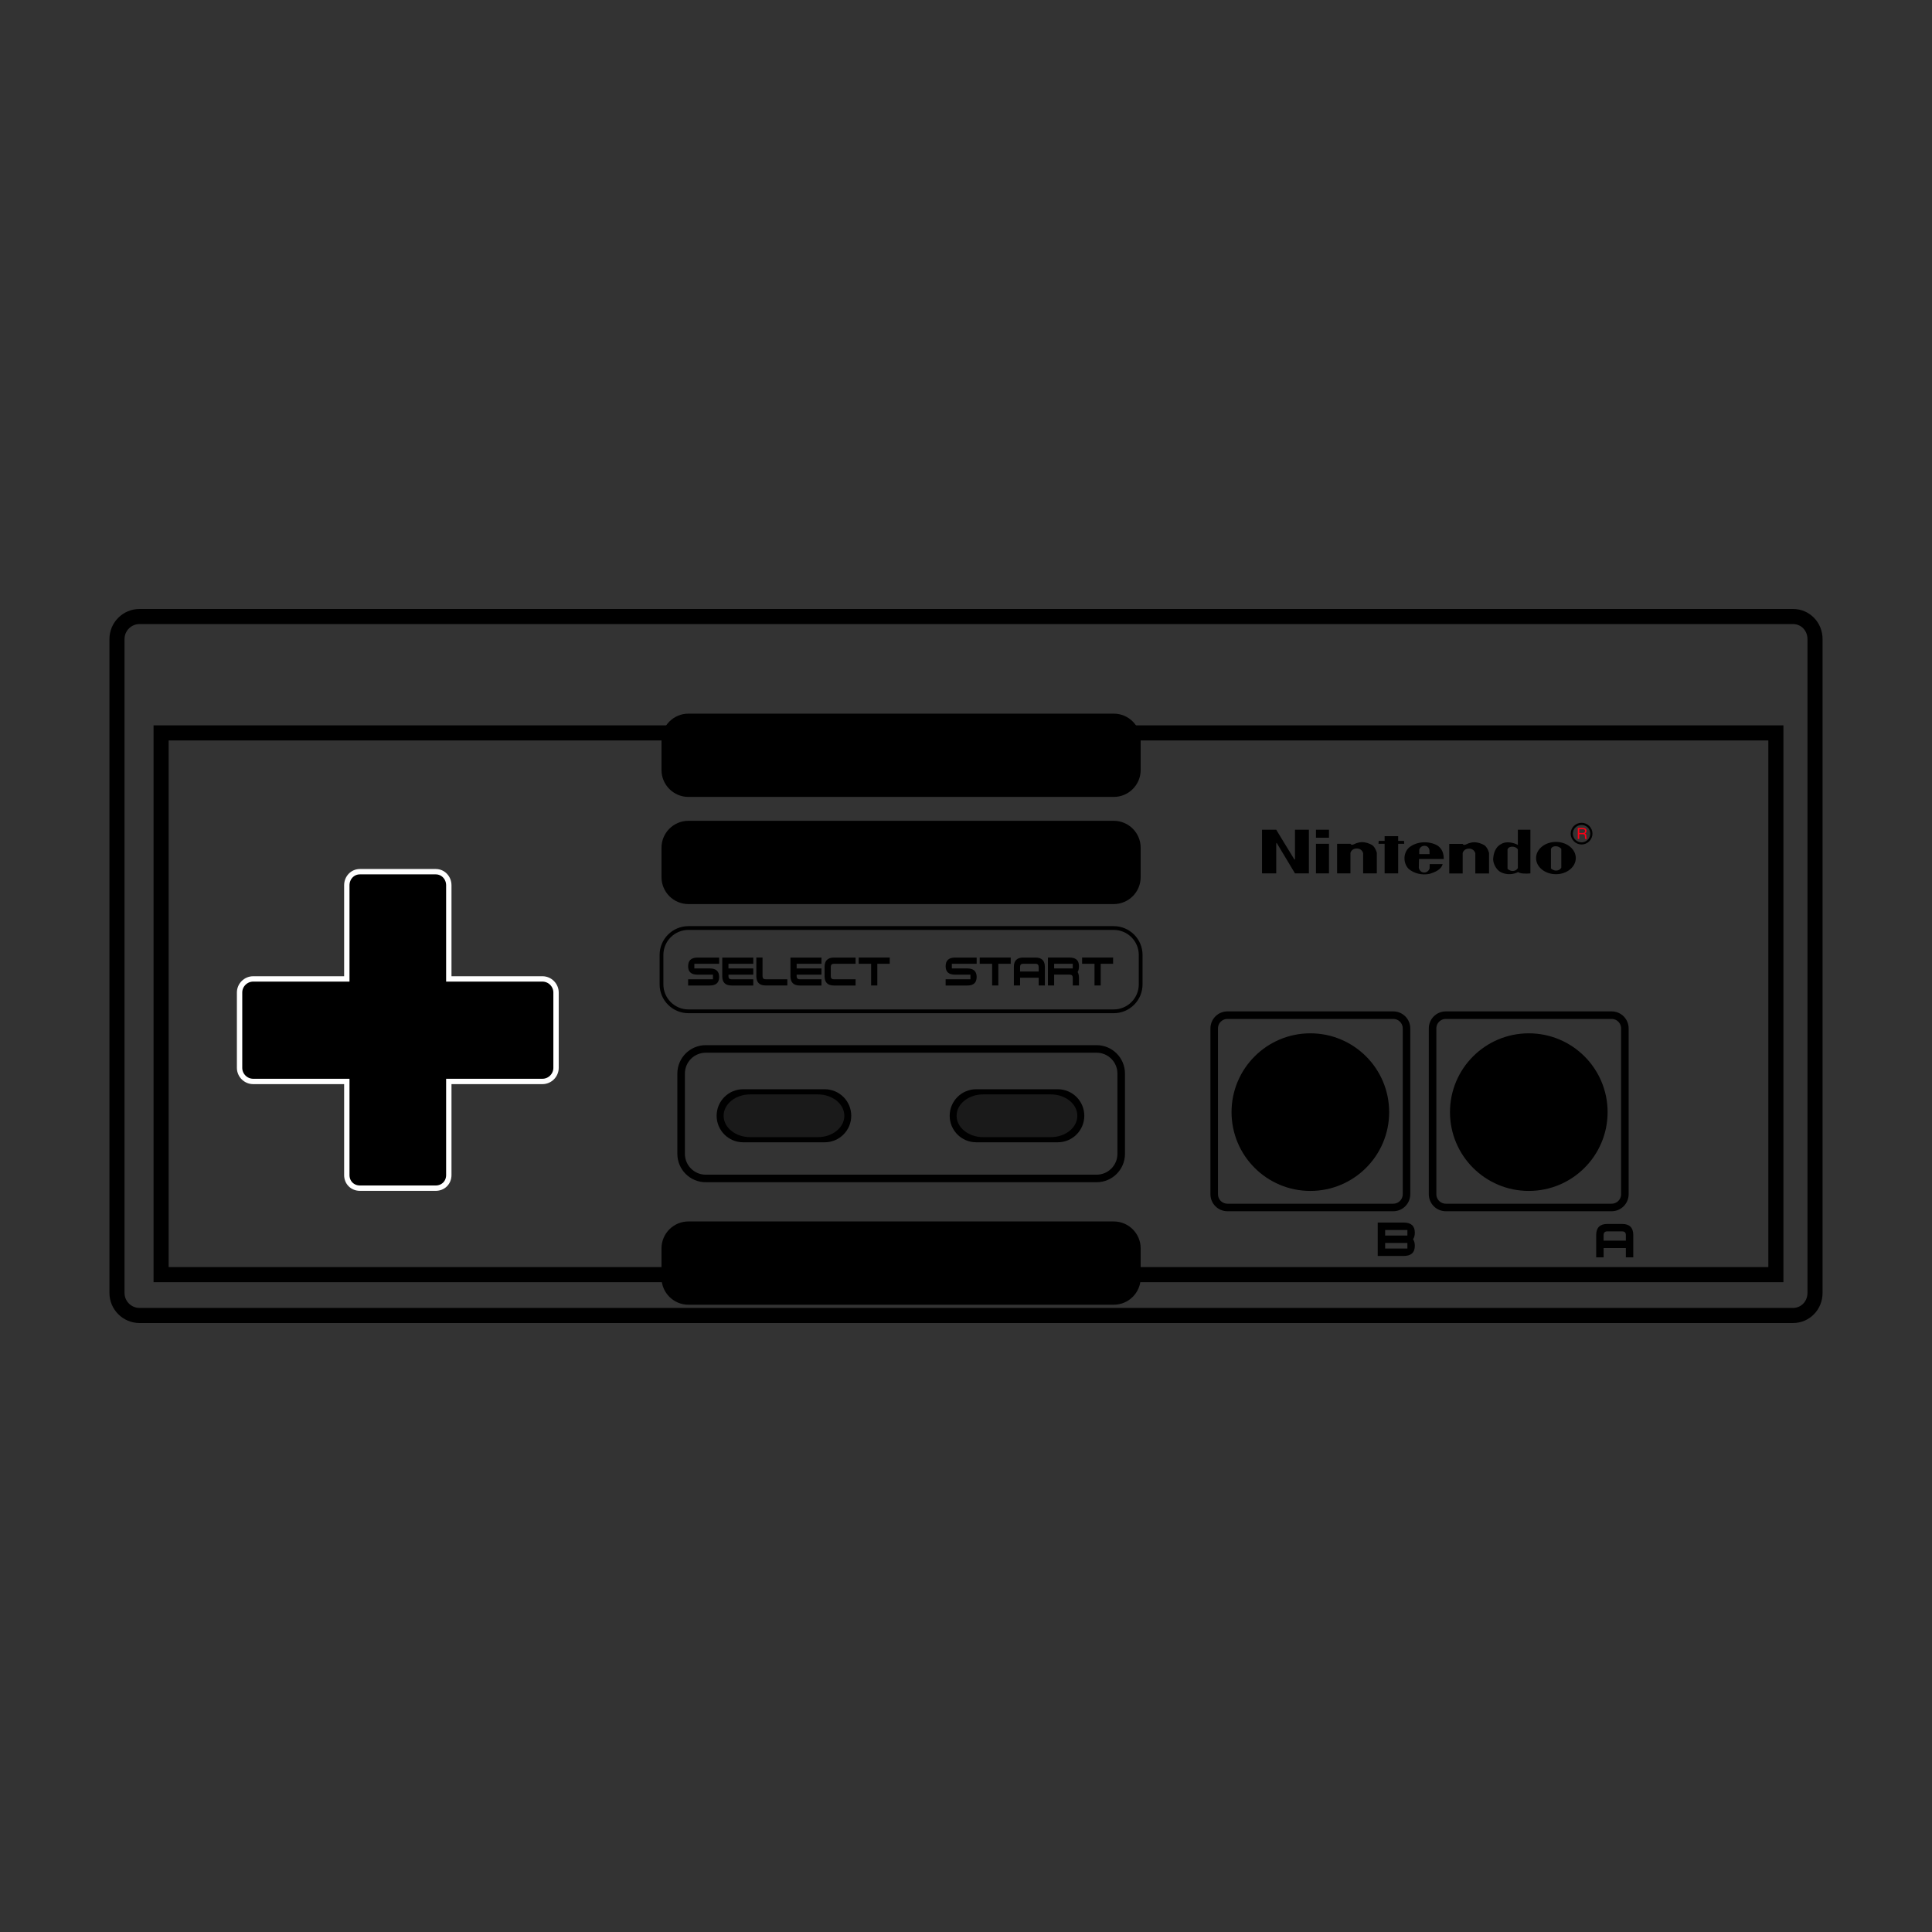 <?xml version="1.0" encoding="UTF-8" standalone="no"?>
<!-- Created with Inkscape (http://www.inkscape.org/) -->

<svg
   xmlns:dc="http://purl.org/dc/elements/1.1/"
   xmlns:cc="http://creativecommons.org/ns#"
   xmlns:rdf="http://www.w3.org/1999/02/22-rdf-syntax-ns#"
   xmlns:svg="http://www.w3.org/2000/svg"
   xmlns="http://www.w3.org/2000/svg"
   xmlns:sodipodi="http://sodipodi.sourceforge.net/DTD/sodipodi-0.dtd"
   xmlns:inkscape="http://www.inkscape.org/namespaces/inkscape"
   id="svg2"
   version="1.1"
   inkscape:version="0.48.5 r10040"
   width="512"
   height="512"
   sodipodi:docname="gfceu.svg">
  <rect width="100%" height="100%" fill="#333333" stroke="none"/>
  <defs
     id="defs6" />
  <sodipodi:namedview
     pagecolor="#ffffff"
     bordercolor="#666666"
     borderopacity="1"
     objecttolerance="10"
     gridtolerance="10"
     guidetolerance="10"
     inkscape:pageopacity="0"
     inkscape:pageshadow="2"
     inkscape:window-width="1920"
     inkscape:window-height="1007"
     id="namedview4"
     showgrid="false"
     inkscape:zoom="2"
     inkscape:cx="147.35546"
     inkscape:cy="287.46486"
     inkscape:window-x="0"
     inkscape:window-y="31"
     inkscape:window-maximized="1"
     inkscape:current-layer="svg2" />
  <rect
     id="rect11983"
     x="42.729"
     y="194.23"
     width="427.817"
     height="143.591"
     style="fill:none" />
  <path
     id="rect12203"
     d="m 182.443,189.123 112.706,0 c 3.943,0 7.139,3.196 7.139,7.139 l 0,7.79 c 0,3.943 -3.196,7.139 -7.139,7.139 l -112.706,0 c -3.943,0 -7.139,-3.196 -7.139,-7.139 l 0,-7.79 c 7.4e-4,-3.943 3.197,-7.139 7.139,-7.139 z"
     inkscape:connector-curvature="0"
     style="fill:#000000;fill-opacity:1" />
  <path
     id="rect13178"
     d="m 182.443,323.696 112.706,0 c 3.943,0 7.139,3.196 7.139,7.139 l 0,7.79 c 0,3.943 -3.196,7.139 -7.139,7.139 l -112.706,0 c -3.943,0 -7.139,-3.196 -7.139,-7.139 l 0,-7.79 c 7.4e-4,-3.943 3.197,-7.139 7.139,-7.139 z"
     inkscape:connector-curvature="0"
     style="fill:#000000;fill-opacity:1" />
  <path
     id="rect11976"
     d="m 36.994,163.381 c -3.315,0 -5.994,2.679 -5.994,5.994 l 0,173.25 c 0,3.315 2.68,5.994 5.994,5.993 l 438.158,0 c 3.315,0 5.848,-2.679 5.848,-5.993 l 0,-173.25 c 0,-3.315 -2.533,-5.994 -5.848,-5.994 l -438.158,0 0,0 z m 5.702,30.848 427.929,0 0,143.566 -427.929,0 0,-143.566 0,0 z"
     inkscape:connector-curvature="0"
     style="fill:none;stroke:#000000;stroke-opacity:1;stroke-width:4;stroke-miterlimit:4;stroke-dasharray:none" />
  <path
     id="rect2235"
     d="m 95.373,231.006 c -1.975,0 -3.465,1.629 -3.465,3.604 l 0,24.814 -24.814,0 c -1.975,0 -3.604,1.63 -3.604,3.604 l 0,19.962 c 0,1.975 1.629,3.604 3.604,3.604 l 24.814,0 0,24.814 c 0,1.975 1.491,3.466 3.465,3.466 l 20.101,0 c 1.975,0 3.465,-1.49 3.465,-3.466 l 0,-24.814 24.814,0 c 1.975,0 3.604,-1.629 3.604,-3.604 l 0,-19.962 c 0,-1.975 -1.629,-3.604 -3.604,-3.604 l -24.814,0 0,-24.814 c 0,-1.975 -1.491,-3.604 -3.465,-3.604 l -20.101,0 z"
     inkscape:connector-curvature="0"
     style="stroke:#ffffff;stroke-width:1.421;stroke-linecap:round" />
  <path
     id="rect3757"
     d="m 96.065,234.131 c -0.625,0 -1.107,0.483 -1.107,1.107 l 0,27.082 -27.082,0 c -0.624,0 -1.107,0.482 -1.107,1.107 l 0,19.079 c 0,0.625 0.483,1.157 1.107,1.157 l 27.082,0 0,27.033 c 0,0.624 0.483,1.157 1.107,1.157 l 19.129,0 c 0.625,0 1.107,-0.534 1.107,-1.157 l 0,-27.033 27.082,0 c 0.625,0 1.107,-0.533 1.107,-1.157 l 0,-19.079 c 0,-0.625 -0.483,-1.107 -1.107,-1.107 l -27.082,0 0,-27.082 c 0,-0.625 -0.482,-1.107 -1.107,-1.107 l -19.129,0 z"
     inkscape:connector-curvature="0"
     style="fill:#000000;fill-opacity:1" />
  <path
     id="rect11986"
     d="m 182.443,217.523 112.706,0 c 3.943,0 7.139,3.196 7.139,7.138 l 0,7.79 c 0,3.943 -3.196,7.139 -7.139,7.139 l -112.706,0 c -3.943,0 -7.139,-3.196 -7.139,-7.139 l 0,-7.79 c 7.4e-4,-3.942 3.197,-7.138 7.139,-7.138 z"
     inkscape:connector-curvature="0"
     style="fill:#000000;fill-opacity:1" />
  <path
     style="fill:none;stroke:#000000;stroke-opacity:1;stroke-width:2;stroke-miterlimit:4;stroke-dasharray:none"
     inkscape:connector-curvature="0"
     d="m 325.286,269.03 43.943,0 c 1.939,0 3.509,1.572 3.509,3.509 l 0,43.943 c 0,1.937 -1.57,3.509 -3.509,3.509 l -43.943,0 c -1.939,0 -3.509,-1.572 -3.509,-3.509 l 0,-43.943 c 0,-1.939 1.572,-3.509 3.509,-3.509 z"
     id="rect11997" />
  <path
     style="fill:none;stroke:#000000;stroke-opacity:1;stroke-width:2;stroke-miterlimit:4;stroke-dasharray:none"
     inkscape:connector-curvature="0"
     d="m 383.156,269.03 43.943,0 c 1.937,0 3.509,1.572 3.509,3.509 l 0,43.943 c 0,1.937 -1.572,3.509 -3.509,3.509 l -43.943,0 c -1.939,0 -3.509,-1.572 -3.509,-3.509 l 0,-43.943 c 0,-1.939 1.572,-3.509 3.509,-3.509 z"
     id="rect12003" />
  <path
     id="rect12205"
     d="m 182.443,245.938 112.706,0 c 3.943,0 7.139,3.196 7.139,7.139 l 0,7.79 c 0,3.943 -3.196,7.139 -7.139,7.139 l -112.706,0 c -3.943,0 -7.139,-3.196 -7.139,-7.139 l 0,-7.79 c 0,-3.943 3.197,-7.139 7.139,-7.139 z"
     inkscape:connector-curvature="0"
     style="fill:none;stroke:#000000;stroke-opacity:1" />
  <path
     id="rect12199"
     d="m 183.261,273.984 111.093,0 c 4.394,0 7.956,3.562 7.956,7.957 l 0,25.987 c 0,4.395 -3.562,7.957 -7.956,7.957 l -111.093,0 c -4.395,0 -7.957,-3.562 -7.957,-7.957 l 0,-25.987 c -7.4e-4,-4.394 3.562,-7.957 7.957,-7.957 z"
     inkscape:connector-curvature="0"
     style="fill:none" />
  <path
     id="rect12207"
     d="m 187.025,277.979 103.585,0 c 3.6,0 6.518,2.918 6.518,6.518 l 0,21.287 c 0,3.6 -2.918,6.517 -6.518,6.517 l -103.585,0 c -3.6,0 -6.518,-2.918 -6.518,-6.517 l 0,-21.287 c 0,-3.599 2.918,-6.518 6.518,-6.518 z"
     inkscape:connector-curvature="0"
     style="fill:none;stroke:#000000;stroke-width:2;stroke-linecap:round;stroke-miterlimit:4;stroke-dasharray:none;stroke-opacity:1" />
  <path
     id="rect4247"
     d="m 196.944,288.659 21.614,0 c 3.882,0 7.029,3.147 7.029,7.03 l 0,0 c 0,3.882 -3.147,7.029 -7.029,7.029 l -21.614,0 c -3.882,0 -7.029,-3.147 -7.029,-7.029 l 0,0 c 0,-3.883 3.147,-7.03 7.029,-7.03 z"
     inkscape:connector-curvature="0" />
  <path
     id="rect5332"
     d="m 258.706,288.659 21.614,0 c 3.882,0 7.03,3.147 7.03,7.03 l 0,0 c 0,3.882 -3.147,7.029 -7.03,7.029 l -21.614,0 c -3.882,0 -7.03,-3.147 -7.03,-7.029 l 0,0 c 0,-3.883 3.147,-7.03 7.03,-7.03 z"
     inkscape:connector-curvature="0" />
  <path
     style="fill:#fe0016"
     inkscape:connector-curvature="0"
     d="m 418.521,219.751 0.984,0 c 0.131,0 0.24,0.02 0.326,0.057 0.132,0.076 0.22,0.218 0.22,0.426 0,0.193 -0.065,0.329 -0.174,0.402 -0.11,0.072 -0.241,0.112 -0.438,0.112 l -0.918,0 0,-0.996 0,0 z m 0,2.579 0,-1.252 0.918,0 c 0.153,0 0.285,0.015 0.35,0.052 0.132,0.065 0.198,0.195 0.218,0.385 l 0.022,0.485 c 0,0.116 0,0.193 0.022,0.232 0,0.04 0,0.072 0.022,0.099 l 0.48,0 0,-0.068 c -0.065,-0.026 -0.087,-0.085 -0.11,-0.176 -0.022,-0.055 -0.043,-0.138 -0.043,-0.249 l -0.022,-0.391 c 0,-0.168 -0.021,-0.292 -0.087,-0.367 -0.044,-0.076 -0.132,-0.138 -0.263,-0.184 0.132,-0.068 0.24,-0.157 0.307,-0.266 0.086,-0.114 0.108,-0.258 0.108,-0.43 0,-0.337 -0.131,-0.566 -0.415,-0.69 -0.131,-0.065 -0.327,-0.096 -0.546,-0.096 l -1.355,0 0,2.92 0.393,0"
     id="path7029" />
  <path
     style="fill:#000000;fill-opacity:1"
     d="M 419.135 218.049 C 417.539 218.049 416.248 219.337 416.248 220.924 C 416.248 221.691 416.556 222.413 417.102 222.957 C 417.649 223.5 418.369 223.801 419.135 223.801 C 419.899 223.801 420.621 223.499 421.168 222.957 C 421.713 222.413 422.02 221.691 422.02 220.924 C 422.02 220.157 421.713 219.437 421.168 218.893 C 420.621 218.351 419.899 218.049 419.135 218.049 z M 419.135 218.619 C 419.747 218.619 420.337 218.86 420.773 219.295 C 421.188 219.73 421.43 220.308 421.43 220.924 C 421.43 222.196 420.402 223.23 419.135 223.23 C 418.523 223.23 417.931 222.989 417.494 222.555 C 417.057 222.119 416.816 221.54 416.816 220.924 C 416.816 220.308 417.057 219.73 417.494 219.295 C 417.932 218.86 418.523 218.619 419.135 218.619 z M 334.449 219.891 L 334.449 231.453 L 338.217 231.453 L 338.217 223.611 C 338.217 223.611 338.218 223.107 338.479 223.621 L 343.184 231.453 L 346.867 231.453 L 346.867 219.891 L 343.184 219.891 L 343.184 227.645 C 343.184 227.645 343.184 227.993 342.953 227.645 C 342.708 227.297 338.217 219.891 338.217 219.891 L 334.449 219.891 z M 348.742 219.891 L 348.742 221.998 L 352.193 221.998 L 352.193 219.891 L 348.742 219.891 z M 402.252 219.891 L 402.252 223.912 C 401.068 223.267 399.089 222.866 397.848 223.674 C 396.288 224.426 395.755 226.2 395.697 227.76 C 395.755 228.942 396.448 230.288 397.473 230.988 C 398.758 231.774 400.476 231.886 401.92 231.285 C 402.05 231.227 402.193 231.164 402.309 231.094 C 402.424 231.183 402.568 231.254 402.727 231.311 C 403.752 231.666 405.572 231.453 405.572 231.453 L 405.572 219.891 L 402.252 219.891 z M 366.936 221.596 L 366.936 222.85 L 365.363 222.85 L 365.318 223.611 L 366.936 223.611 L 366.936 231.455 L 370.531 231.455 L 370.531 223.611 L 372.135 223.611 L 372.076 222.85 L 370.531 222.85 L 370.531 221.596 L 366.936 221.596 z M 412.344 223.117 C 409.427 223.117 407.074 225.033 407.074 227.396 C 407.074 229.758 409.427 231.676 412.344 231.676 C 415.245 231.675 417.6 229.758 417.6 227.396 C 417.6 225.033 415.246 223.117 412.344 223.117 z M 360.852 223.18 C 360.509 223.19 360.168 223.242 359.832 223.35 C 359.096 223.475 358.243 224.284 357.883 223.611 L 354.344 223.611 L 354.344 231.453 L 357.883 231.453 L 357.883 226.018 C 357.883 226.018 358.157 224.864 359.557 224.855 C 360.971 224.847 361.246 226.109 361.246 226.109 L 361.246 231.453 L 364.871 231.453 L 364.871 226.018 C 364.871 226.018 364.567 224.686 363.701 223.996 C 362.9 223.512 361.878 223.15 360.852 223.18 z M 390.582 223.211 C 390.24 223.221 389.896 223.273 389.561 223.381 C 388.825 223.505 387.973 224.313 387.627 223.641 L 384.074 223.641 L 384.074 231.484 L 387.627 231.484 L 387.627 226.049 C 387.627 226.049 387.886 224.897 389.301 224.887 C 390.702 224.878 390.975 226.141 390.975 226.141 L 390.975 231.484 L 394.613 231.484 L 394.613 226.049 C 394.613 226.049 394.296 224.717 393.443 224.027 C 392.631 223.544 391.609 223.181 390.582 223.211 z M 377.158 223.223 C 375.83 223.291 374.509 223.726 373.434 224.586 C 372.683 225.232 372.15 226.416 372.207 227.545 C 372.207 228.567 372.626 229.586 373.334 230.287 C 374.734 231.469 376.827 232.007 378.877 231.578 C 380.22 231.148 381.939 230.502 382.314 228.996 L 378.877 228.996 L 378.861 230.154 C 378.861 230.154 378.544 231.229 377.404 231.229 C 376.263 231.229 376.004 230.02 376.004 230.02 L 376.047 227.643 L 382.617 227.643 C 382.602 225.448 381.679 224.596 380.928 224.057 C 379.823 223.452 378.487 223.154 377.158 223.223 z M 348.742 223.609 L 348.742 231.453 L 352.193 231.453 L 352.193 223.609 L 348.742 223.609 z M 377.518 224.146 C 378.673 224.146 378.818 225.285 378.818 225.285 L 378.848 226.344 L 376.117 226.344 L 376.117 225.186 C 376.117 225.186 376.348 224.146 377.518 224.146 z M 412.271 224.264 C 413.311 224.273 413.76 224.98 413.76 224.98 L 413.76 229.943 C 413.76 229.943 413.399 230.709 412.359 230.717 C 411.565 230.708 411.016 230.135 411.016 230.135 L 411.016 224.98 C 411.016 224.98 411.233 224.253 412.271 224.264 z M 400.779 224.373 C 401.819 224.38 402.252 225.09 402.252 225.09 L 402.252 230.053 C 402.252 230.053 401.891 230.817 400.865 230.826 C 400.056 230.817 399.508 230.244 399.508 230.244 L 399.508 225.09 C 399.508 225.09 399.739 224.363 400.779 224.373 z M 200.436 253.764 L 200.436 258.695 C 200.436 260.339 201.257 261.16 202.9 261.16 L 208.654 261.16 L 208.654 259.518 L 202.9 259.518 C 202.353 259.518 202.078 259.243 202.078 258.695 L 202.078 253.764 L 200.436 253.764 z M 227.568 253.764 L 227.568 255.408 L 230.855 255.408 L 230.855 261.16 L 232.5 261.16 L 232.5 255.408 L 235.787 255.408 L 235.787 253.764 L 227.568 253.764 z M 259.633 253.764 L 259.633 255.408 L 262.922 255.408 L 262.922 261.16 L 264.564 261.16 L 264.564 255.408 L 267.854 255.408 L 267.854 253.764 L 259.633 253.764 z M 277.717 253.764 L 277.717 261.16 L 279.359 261.16 L 279.359 258.283 L 283.471 258.283 C 284.018 258.283 284.293 258.558 284.293 259.105 L 284.293 261.16 L 285.936 261.16 L 285.936 259.105 C 285.936 258.481 285.817 257.975 285.582 257.586 C 285.817 257.252 285.936 256.728 285.936 256.016 C 285.936 254.514 285.115 253.764 283.471 253.764 L 277.717 253.764 z M 286.768 253.764 L 286.768 255.408 L 290.055 255.408 L 290.055 261.16 L 291.699 261.16 L 291.699 255.408 L 294.986 255.408 L 294.986 253.764 L 286.768 253.764 z M 271.148 253.768 C 269.504 253.768 268.684 254.59 268.684 256.234 L 268.684 261.166 L 270.326 261.166 L 270.326 259.109 L 275.258 259.109 L 275.258 261.166 L 276.902 261.166 L 276.902 256.234 C 276.902 254.59 276.082 253.768 274.438 253.768 L 271.148 253.768 z M 184.828 253.773 C 183.184 253.773 182.361 254.538 182.361 256.066 C 182.361 257.552 183.184 258.293 184.828 258.293 L 188.938 258.293 L 188.938 259.527 L 182.361 259.527 L 182.361 261.17 L 188.115 261.17 C 189.759 261.17 190.582 260.418 190.582 258.91 C 190.582 257.404 189.759 256.648 188.115 256.648 L 184.006 256.648 L 184.006 255.416 L 190.582 255.416 L 190.582 253.773 L 184.828 253.773 z M 191.404 253.773 L 191.404 258.705 C 191.404 260.349 192.226 261.17 193.869 261.17 L 199.623 261.17 L 199.623 259.525 L 193.869 259.525 C 193.321 259.525 193.049 259.251 193.049 258.703 L 193.049 258.291 L 199.623 258.291 L 199.623 256.648 L 193.049 256.648 L 193.049 255.416 L 199.623 255.416 L 199.623 253.773 L 191.404 253.773 z M 209.477 253.773 L 209.477 258.705 C 209.477 260.349 210.299 261.17 211.943 261.17 L 217.697 261.17 L 217.697 259.525 L 211.943 259.525 C 211.396 259.525 211.121 259.251 211.121 258.703 L 211.121 258.291 L 217.697 258.291 L 217.697 256.648 L 211.121 256.648 L 211.121 255.416 L 217.697 255.416 L 217.697 253.773 L 209.477 253.773 z M 220.988 253.773 C 219.344 253.773 218.521 254.595 218.521 256.238 L 218.521 258.705 C 218.521 260.349 219.344 261.17 220.988 261.17 L 226.742 261.17 L 226.742 259.527 L 220.988 259.527 C 220.44 259.527 220.166 259.253 220.166 258.705 L 220.166 256.238 C 220.166 255.69 220.44 255.416 220.988 255.416 L 226.742 255.416 L 226.742 253.773 L 220.988 253.773 z M 253.07 253.773 C 251.426 253.773 250.604 254.537 250.604 256.066 C 250.604 257.552 251.426 258.293 253.07 258.293 L 257.18 258.293 L 257.18 259.527 L 250.604 259.527 L 250.604 261.17 L 250.605 261.17 L 256.359 261.17 C 258.003 261.17 258.824 260.418 258.824 258.91 C 258.824 257.404 258.003 256.648 256.359 256.648 L 252.248 256.648 L 252.248 255.416 L 258.824 255.416 L 258.824 253.773 L 253.07 253.773 z M 279.359 255.408 L 284.291 255.408 L 284.291 256.641 L 279.359 256.641 L 279.359 255.408 z M 271.148 255.41 L 274.436 255.41 C 274.983 255.41 275.258 255.686 275.258 256.234 L 275.258 257.467 L 270.326 257.467 L 270.326 256.234 C 270.326 255.686 270.6 255.41 271.148 255.41 z M 347.256 273.84 C 335.722 273.84 326.371 283.191 326.371 294.725 C 326.371 306.258 335.722 315.609 347.256 315.609 C 358.789 315.609 368.141 306.26 368.141 294.725 C 368.141 283.189 358.789 273.84 347.256 273.84 z M 405.146 273.84 C 393.611 273.84 384.26 283.191 384.26 294.725 C 384.26 306.258 393.611 315.609 405.146 315.609 C 416.68 315.609 426.031 306.26 426.031 294.725 C 426.031 283.189 416.68 273.838 405.146 273.84 z M 365.111 323.992 L 365.111 332.84 L 371.994 332.84 C 373.96 332.84 374.943 331.946 374.943 330.156 C 374.943 329.429 374.785 328.848 374.471 328.416 C 374.785 327.976 374.943 327.394 374.943 326.666 C 374.943 324.883 373.96 323.992 371.994 323.992 L 365.111 323.992 z M 425.953 324.361 C 423.987 324.361 423.004 325.346 423.004 327.312 L 423.004 333.211 L 424.971 333.211 L 424.971 330.752 L 430.869 330.752 L 430.869 333.211 L 432.836 333.211 L 432.836 327.312 C 432.836 325.346 431.853 324.361 429.887 324.361 L 425.953 324.361 z M 367.078 325.957 L 372.977 325.957 L 372.977 327.434 L 367.078 327.434 L 367.078 325.957 z M 425.953 326.328 L 429.885 326.328 C 430.541 326.328 430.869 326.655 430.869 327.311 L 430.869 328.785 L 424.969 328.785 L 424.969 327.311 C 424.969 326.655 425.297 326.328 425.953 326.328 z M 367.078 329.398 L 372.977 329.398 L 372.977 330.873 L 367.078 330.873 L 367.078 329.398 z "
     id="path2921" />
  <path
     id="path2950"
     d="m 77.46,265.076 -4.027,4.028 -4.027,4.027 4.027,4.028 4.027,4.027 0,-2.416 8.054,0 0,-11.276 -8.054,0 0,-2.418 z"
     inkscape:connector-curvature="0"
     style="fill:none;stroke:#000000;stroke-width:0.43" />
  <path
     id="path3727"
     d="m 133.711,265.076 4.027,4.028 4.027,4.027 -4.027,4.028 -4.027,4.027 0,-2.416 -8.054,0 0,-11.276 8.054,0 0,-2.418 z"
     inkscape:connector-curvature="0"
     style="fill:none;stroke:#000000;stroke-width:0.43" />
  <path
     id="path3729"
     d="m 113.559,244.73 -4.027,-4.027 -4.027,-4.027 -4.027,4.027 -4.027,4.027 2.416,0 0,8.054 11.276,0 0,-8.054 2.416,0 z"
     inkscape:connector-curvature="0"
     style="fill:none;stroke:#000000;stroke-width:0.43" />
  <path
     id="path3731"
     d="m 113.559,301.836 -4.027,4.028 -4.027,4.027 -4.027,-4.027 -4.027,-4.028 2.416,0 0,-8.054 11.276,0 0,8.054 2.416,0 z"
     inkscape:connector-curvature="0"
     style="fill:none;stroke:#000000;stroke-width:0.43" />
  <path
     id="path3763"
     d="m 115.302,272.996 c 0.003,5.338 -4.321,9.668 -9.659,9.671 -5.338,0.004 -9.668,-4.321 -9.671,-9.659 0,-0.004 0,-0.009 0,-0.013 -0.004,-5.338 4.321,-9.668 9.659,-9.671 5.337,-0.004 9.668,4.321 9.671,9.659 0,0.004 0,0.009 0,0.013 z"
     inkscape:connector-curvature="0"
     style="fill:none;stroke:#000000;stroke-width:0.633" />
  <path
     id="rect3789"
     d="m 198.797,290.028 17.934,0 c 3.882,0 7.029,2.535 7.029,5.663 l 0,0 c 0,3.128 -3.147,5.663 -7.029,5.663 l -17.934,0 c -3.882,0 -7.029,-2.535 -7.029,-5.663 l 0,0 c 0,-3.128 3.147,-5.663 7.029,-5.663 z"
     inkscape:connector-curvature="0"
     style="fill:#1a1a1a" />
  <path
     id="rect3791"
     d="m 260.542,290.028 17.935,0 c 3.882,0 7.029,2.535 7.029,5.663 l 0,0 c 0,3.128 -3.147,5.663 -7.029,5.663 l -17.935,0 c -3.882,0 -7.029,-2.535 -7.029,-5.663 l 0,0 c 0,-3.128 3.147,-5.663 7.029,-5.663 z"
     inkscape:connector-curvature="0"
     style="fill:#1a1a1a" />
</svg>
